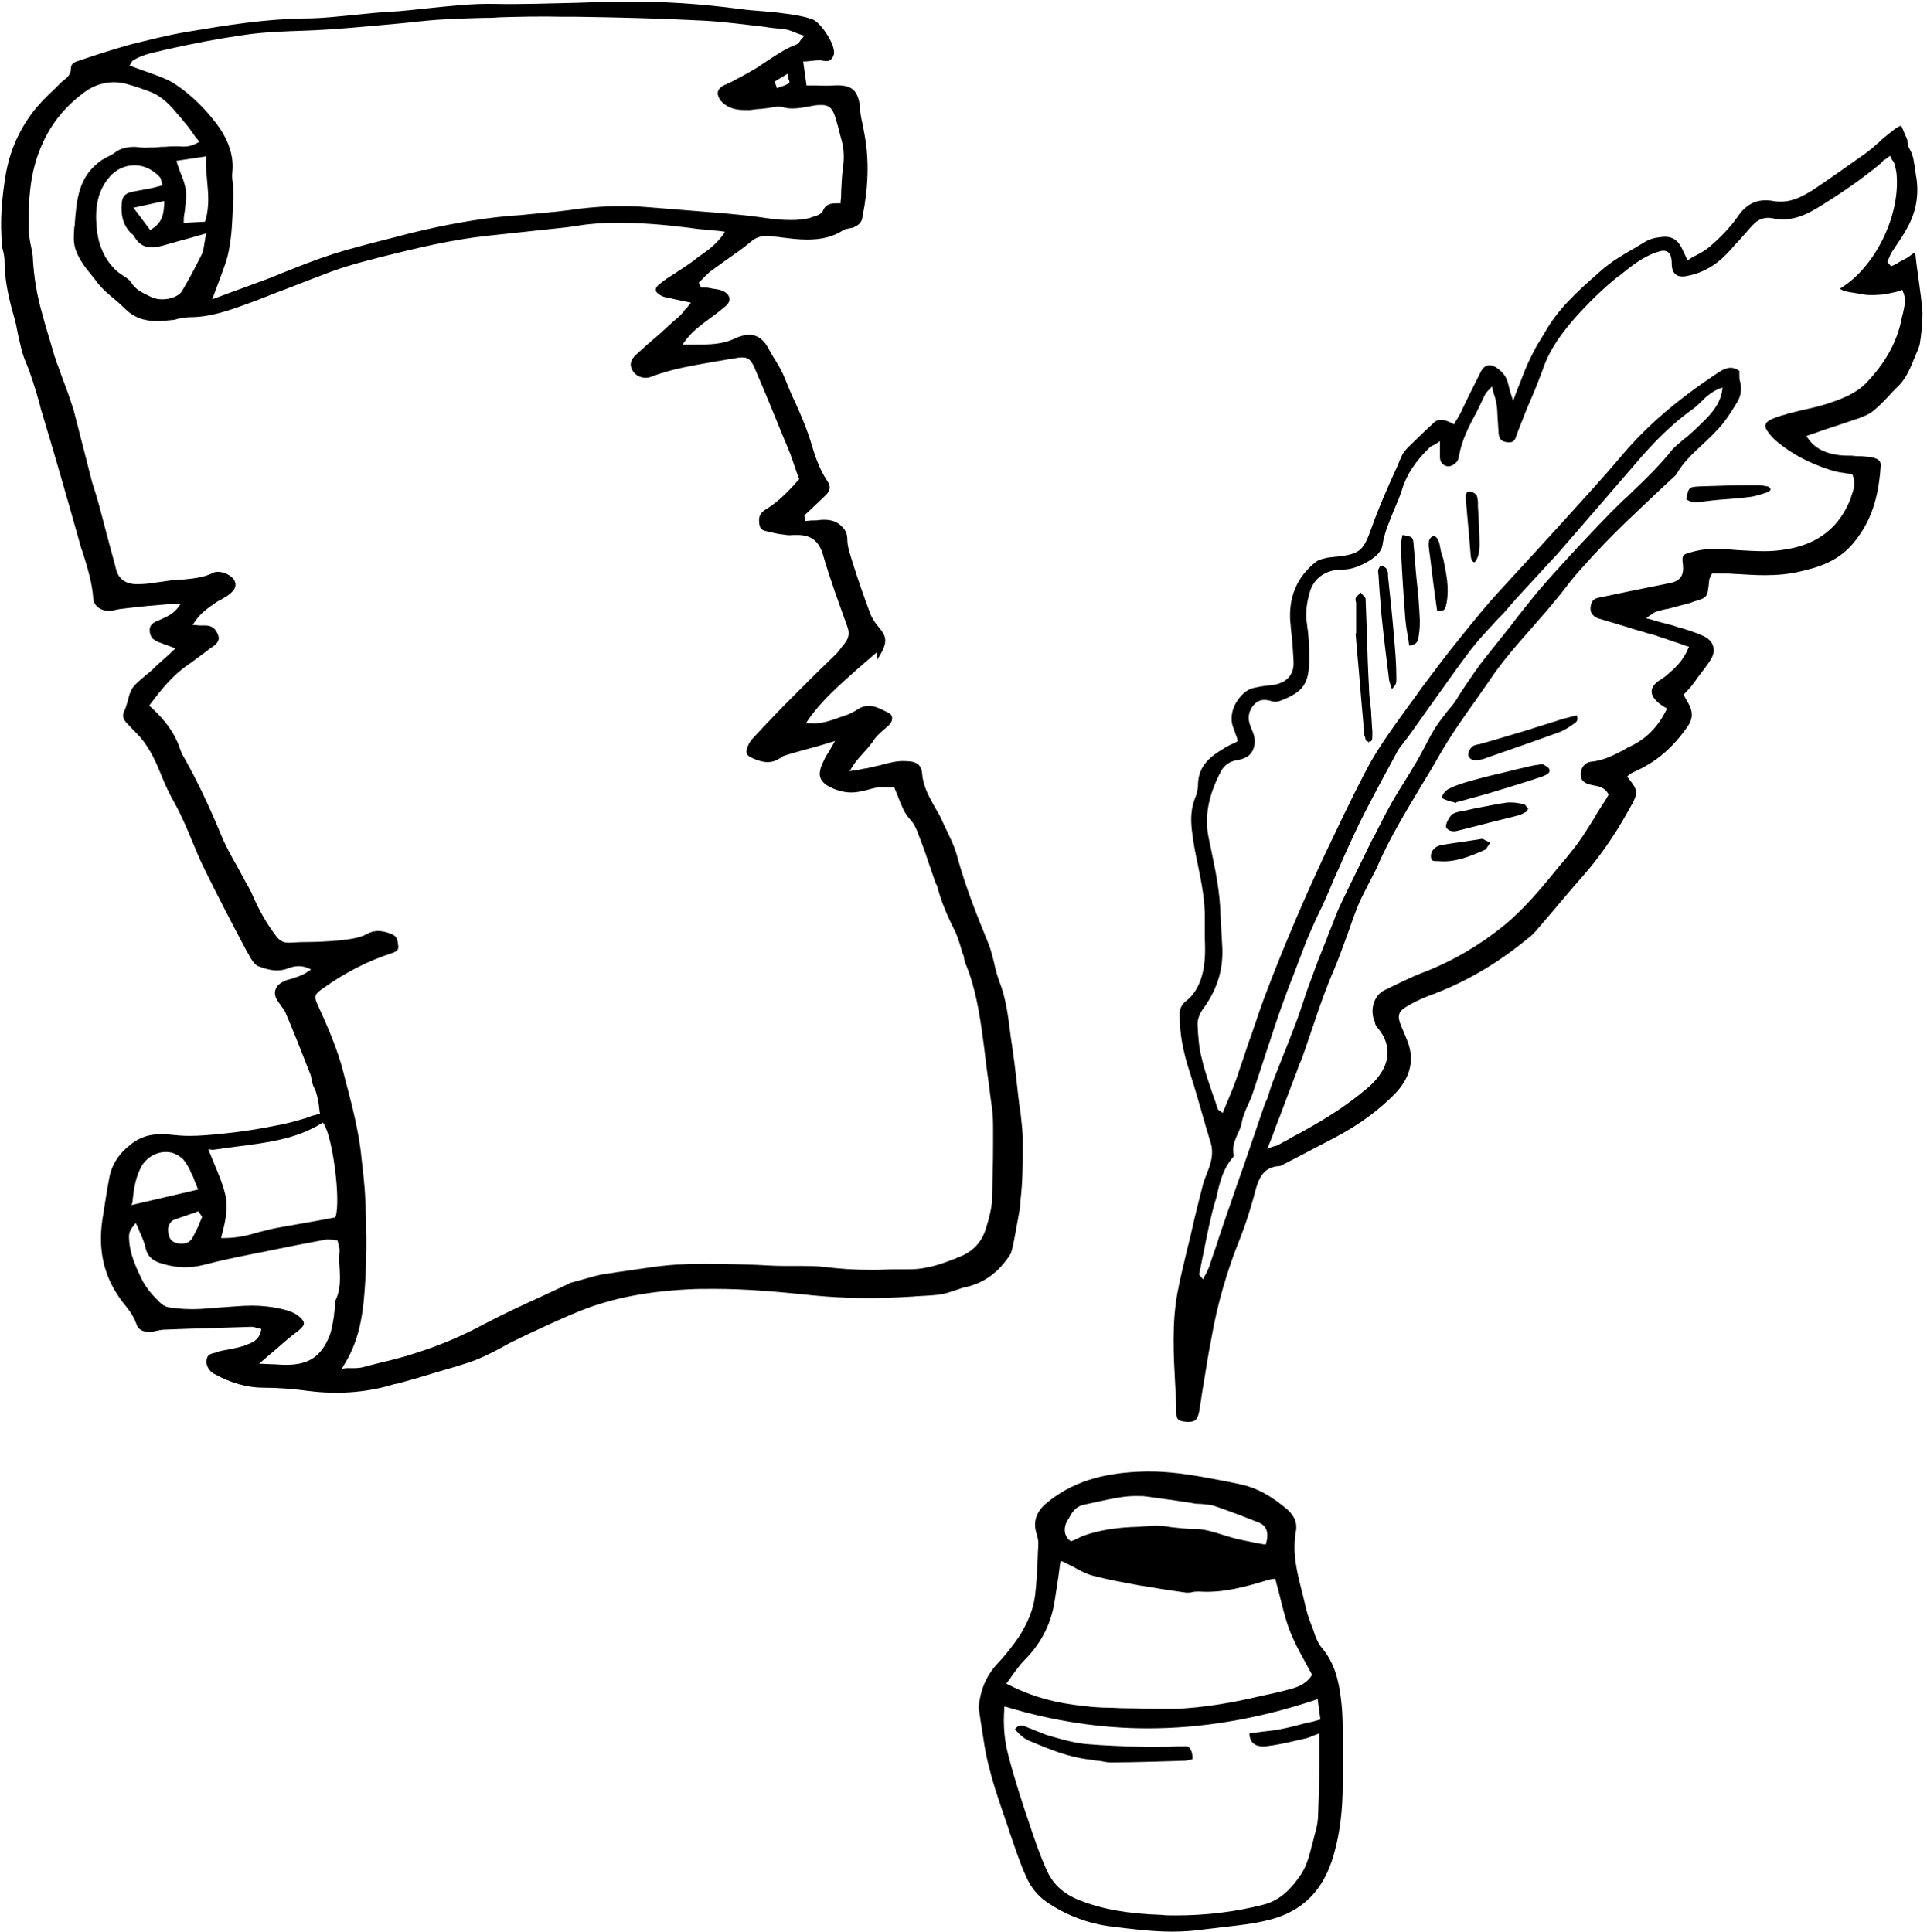 <?xml version="1.0" encoding="UTF-8"?>
<svg width="345px" height="346px" viewBox="0 0 345 346" version="1.1" xmlns="http://www.w3.org/2000/svg" xmlns:xlink="http://www.w3.org/1999/xlink">
    <!-- Generator: Sketch 51.3 (57544) - http://www.bohemiancoding.com/sketch -->
    <title>Group</title>
    <desc>Created with Sketch.</desc>
    <defs></defs>
    <g id="Page-1" stroke="none" stroke-width="1" fill="none" fill-rule="evenodd">
        <g id="Wizzard-01" transform="translate(-317, -656)" fill="#000000" fill-rule="nonzero">
            <g id="Group" transform="translate(317, 656)">
                <path d="M342.9,45.2 C342.8,45.2 342.8,45.2 342.9,45.2 C342.6,45.3 342.4,45.5 342.1,45.7 C341.9,45.9 341.6,46 341.4,46.2 C340.8,46.5 340.2,46.8 339.6,47.2 L338.6,47.7 L337.9,46.9 L338,46.7 C338.1,46.5 338.1,46.4 338.2,46.2 C338.4,45.8 338.5,45.4 338.8,45 C339.2,44.4 339.6,43.8 340,43.2 C340.5,42.5 340.9,41.8 341.3,41.1 C343,38.2 343.6,35.1 343.1,31.8 C343,31.4 343,31 342.9,30.6 C342.7,29.2 342.6,27.9 341.9,26.7 C341.6,26.2 341.5,25.7 341.5,25.1 C341.1,24.2 340.8,23.4 340.4,22.5 C339.7,22.7 339.1,23.2 338.5,23.7 L338.1,24 C337.6,24.4 337.1,24.8 336.6,25.3 C335.7,26.1 334.8,26.9 333.8,27.6 C330.7,29.8 327.6,32 324.6,34 C323,35 321.1,36.1 318.9,36.1 C318.4,36.1 318,36.1 317.5,36 C314.8,35.5 312.7,36.4 311.1,38.8 C309.7,40.8 308,42.5 306.3,44 C305.5,44.7 304.7,45.2 303.7,45.7 C303.3,45.9 302.9,46.1 302.5,46.4 L302.1,46.6 L301.7,45.7 C301.6,45.5 301.5,45.3 301.4,45.1 C300.5,42.9 299.3,42.1 297.1,42.5 L297,42.5 C296.2,42.6 295.4,42.8 294.7,43.2 C294,43.6 293.4,44 292.7,44.4 C290.6,45.6 288.4,46.9 286.6,48.5 L285.7,49.3 C282.3,52.3 278.9,55.4 276.6,59.5 C276.3,60 276,60.5 275.7,61 C275.1,61.9 274.6,62.9 274.1,63.9 C273.4,65.3 272.8,66.8 272.2,68.4 C271.9,69.1 271.6,69.9 271.3,70.7 L270.9,71.8 L270.3,69.9 C270.2,69.4 270.1,69.1 270,68.7 C269.7,67.4 268.9,66.4 267.7,65.7 C266.6,65.1 265.8,65.4 265.2,66.4 C264.5,67.8 263.8,69.2 263.1,70.6 C262.6,71.6 262.2,72.5 261.7,73.5 C261.5,74 261.2,74.5 260.9,75 C260.8,75.2 260.6,75.4 260.5,75.7 L260.3,76 L260,75.8 C259.2,75.4 258.6,75.2 258,75.2 C257.4,75.2 256.9,75.4 256.5,75.9 C256.1,76.3 255.6,76.7 255.2,77.1 C254.3,78 253.3,78.9 252.4,79.8 C251.8,80.4 251.2,81 250.9,81.8 C250.5,82.6 250.2,83.5 249.8,84.3 C248.3,87.6 246.8,91 245.6,94.4 C244.1,98.6 243.6,99.2 239.2,99.7 L239,99.7 C238.4,99.8 237.7,99.8 237.1,100 C236.6,100.1 236,100.3 235.6,100.6 C232.2,103.3 230.7,106.9 231,111.3 C231.1,112 231.1,112.6 231.2,113.3 C231.4,115 231.5,116.8 231.6,118.5 C231.7,121 230.2,122.4 227.6,122.7 C226.3,122.8 225.3,123 224.4,123.2 C223.1,123.5 222,124.6 221.2,126 C220.4,127.5 220.3,129.1 220.8,130.3 C221,130.7 221.1,131.2 221.3,131.7 C221.4,131.9 221.5,132.2 221.5,132.4 L221.6,132.7 L221.3,132.9 C221,133.1 220.7,133.2 220.4,133.3 C219.9,133.6 219.4,133.8 219,134.1 C216.8,135.4 214.7,137 214.5,140.1 C214.5,140.8 214.4,141.9 214,142.8 C213.3,144.5 213.1,146.4 213.4,148.8 C213.6,150.7 214,152.7 214.4,154.6 C215.1,158 215.8,161.4 215.7,165 C215.7,166 215.7,166.9 215.7,167.9 C215.8,170 215.8,172.2 215.3,174.3 C214.9,175.9 214.1,177.9 212.4,179.2 C211.4,180 211.1,180.9 211.2,181.9 C211.2,185.1 211.8,188.4 213.1,192.3 C214.1,195.4 215,198.7 215.9,201.8 C216.2,202.8 216.5,203.8 216.8,204.8 C217.3,206.6 216.8,208.3 216.2,209.8 C215.9,210.6 215.6,211.3 215.4,212 C214.7,214.7 214,217.5 213.3,220.6 C213.1,221.6 212.8,222.6 212.6,223.5 C212,226.1 211.3,228.8 210.8,231.5 C209.8,237 210.1,242.5 210.4,248 C210.5,249.7 210.6,251.4 210.6,253 C210.6,254.2 211,254.5 212.4,254.6 C213.9,254.7 214.4,254.3 214.7,252.7 C215,251 215.2,249.3 215.5,247.7 C215.9,245.2 216.3,242.6 216.8,240.1 C217.9,233.6 219.7,227.5 222,221.8 C223,219.3 223.8,216.7 224.5,214.2 L224.7,213.4 C225.3,211.3 226,208.9 229.2,208.8 L232.5,207.1 C234.6,206 236.7,204.9 238.8,203.8 C243.4,201.4 247,198.7 249.9,195.7 C252.3,193.1 253.1,190.3 252.3,187.4 C252.1,186.6 251.7,185.8 251.4,185 C251.2,184.5 251,184.1 250.8,183.6 C250.2,182 250.2,181.2 251.9,180.2 C253.1,179.5 254.3,178.9 255.6,178.4 C262,176.1 267.9,172.7 273.6,168 C274.1,167.6 274.5,167.3 274.9,166.8 C275.9,165.6 276.9,164.5 277.9,163.3 C279.6,161.3 281.4,159.1 283.2,157.1 C286.2,153.7 289,149.8 291.8,144.7 C293.4,141.9 293.3,141.6 291.5,139.3 L291.3,139.1 L291.5,138.9 C291.6,138.8 291.6,138.7 291.8,138.6 C292.1,138.5 292.3,138.3 292.6,138.2 C296.5,136.5 299.6,133.8 302.2,130 C303.1,128.7 303.1,127.4 302.3,126 L301.4,124.4 L302,123.8 C302.2,123.5 302.5,123.3 302.7,123 C303.1,122.5 303.5,122 303.8,121.5 C304.7,120.3 305.7,119.1 306.4,117.9 C306.8,117.2 306.9,116.4 306.7,115.7 C306.5,114.9 305.8,114.3 305,113.9 C303.7,113.3 302.2,112.8 300.8,112.4 L300.7,112.4 C299.6,112 298.4,111.7 297.2,111.4 C296.6,111.2 296.1,111.1 295.5,110.9 L294.7,110.7 L295.4,110.2 C295.6,110.1 295.7,110 295.9,109.9 C296.1,109.7 296.3,109.6 296.6,109.5 C297.3,109.3 298,109.1 298.7,109 C299.8,108.7 301,108.4 302.1,108.1 C302.6,108 303,107.8 303.3,107.7 C305.7,107 305.7,107 306,103.9 C306,103.7 306.1,103.6 306.2,103.3 C306.2,103.2 306.3,103.1 306.4,102.9 L306.5,102.7 L307.5,102.7 C308.1,102.7 308.7,102.7 309.3,102.7 C309.9,102.7 310.6,102.8 311.2,102.8 C312.8,102.9 314.4,103 316,103 C318.3,103 320.2,102.8 322,102.4 C325.6,101.6 329.3,100.5 332.1,96.9 C334.9,93.4 336.3,89.4 336.7,83.6 C336.8,82.8 336.5,82.3 335.8,82.1 C335.1,81.8 334.2,81.8 333.3,81.7 C332.7,81.7 332.2,81.7 331.6,81.6 C330.6,81.6 329.6,81.6 328.6,81.4 C326.3,81 324.7,80 323.7,78.5 L323.4,78.1 L323.9,77.9 C324.8,77.6 325.7,77.3 326.5,77 C328.7,76.3 330.7,75.6 332.8,74.9 C333.6,74.6 334.7,74.2 335.6,73.4 C336.8,72.4 337.9,71.2 338.9,70.1 C339.3,69.7 339.7,69.3 340.1,68.9 C341.4,67.5 342.1,65.7 342.8,64 C343,63.5 343.2,63.1 343.4,62.6 C343.5,62.3 343.6,62 343.7,61.7 C344,59.8 344.2,57.9 344.2,56 C343.9,52 343.2,48.6 342.9,45.2 Z M226.1,198.7 L223.3,206.9 C222.5,209.3 221.6,211.7 220.8,214.1 C220.2,215.8 219.6,217.6 219,219.3 C218.7,220.2 218.4,221.1 218.1,222 C217.6,223.6 217,225.2 216.5,226.8 C216.3,227.3 216.1,227.7 215.9,228.1 C215.8,228.3 215.7,228.5 215.6,228.6 L215.4,229.1 L214.7,228.3 L214.7,228.1 C215,226.8 215.2,225.5 215.5,224.2 C216.1,221.2 216.7,218 217.6,215 C217.8,214.5 217.9,213.9 218,213.4 C218.5,211.3 219.1,209.2 220.6,207.4 C220.8,207.2 220.9,207 220.9,206.9 C220.5,205.4 221.1,204.2 221.6,203 C221.9,202.4 222.2,201.7 222.3,201.1 C222.5,199.9 223,198.8 223.5,197.7 C223.8,197 224.1,196.4 224.3,195.7 C225.1,193.3 225.9,190.9 226.7,188.4 C227.4,186.4 228,184.4 228.7,182.4 C229.3,180.6 230,178.8 230.6,177.1 L231.5,174.8 C232.3,172.7 233.1,170.6 233.9,168.5 C234.5,167.1 235.1,165.7 235.7,164.4 C236.1,163.6 236.5,162.7 236.9,161.9 C237.4,160.7 238,159.5 238.5,158.2 C239.2,156.5 240,154.9 240.7,153.2 C241.9,150.6 243,148.1 244.3,145.6 C246.2,141.9 248.2,138.2 250.1,134.7 C250.5,133.9 251.1,133.3 251.6,132.6 C251.9,132.2 252.2,131.8 252.5,131.4 C253.6,129.8 254.8,128.2 255.9,126.6 C258.3,123.3 260.7,119.8 263.2,116.5 C264.5,114.8 265.9,113.3 267.3,111.8 C267.9,111.1 268.5,110.5 269.2,109.8 L270.4,108.4 C271.7,106.9 273.1,105.4 274.5,103.9 C275.2,103.1 275.9,102.4 276.6,101.6 C277.6,100.5 278.7,99.4 279.7,98.2 C284,93.2 288.3,88.3 292.5,83.4 C296.2,79 299.5,75.8 303,73.3 C303.6,72.9 304.1,72.4 304.7,71.8 C305,71.5 305.4,71.1 305.8,70.8 C306.4,70.3 307.1,69.9 307.8,69.6 L308.4,69.4 L308.3,70.1 C308,71.9 306.9,73.4 306,74.4 C305.2,75.3 304.3,76.1 303.5,76.9 C303.2,77.2 302.8,77.5 302.5,77.8 C302.2,78.1 301.8,78.4 301.4,78.7 C300.7,79.3 300,79.9 299.4,80.5 C297.2,83.3 294.7,85.7 292.2,88.1 C291.7,88.6 291.2,89.1 290.6,89.6 C287.7,92.4 285,95.3 282,98.5 C279.6,101.1 277.3,103.6 275.1,106.2 C273.6,108.1 272,110 270.6,111.9 C269.1,113.8 267.5,115.8 265.9,117.8 C264.6,119.4 263.5,121.1 262.4,122.7 C261.9,123.5 261.3,124.3 260.8,125.2 C260.3,126 259.7,126.7 259.1,127.4 C258.4,128.3 257.7,129.2 257.1,130.1 C256.4,131.2 255.8,132.3 255.2,133.5 C254.7,134.4 254.3,135.2 253.8,136.1 C253.1,137.2 252.5,138.3 251.8,139.4 C251,140.7 250.1,142.1 249.3,143.5 C248.1,145.6 247,147.8 245.9,150 L245.7,150.3 C244,153.8 241.9,158 239.9,162.2 C239.5,163.1 239.1,164 238.8,164.9 C238.6,165.4 238.4,165.9 238.2,166.4 C237.8,167.3 237.5,168.3 237.1,169.2 C236.4,170.9 235.7,172.7 235.1,174.4 C234.5,176 233.9,177.6 233.4,179.2 C232.8,181 232.2,182.8 231.5,184.5 C230.9,186.1 230.3,187.6 229.7,189.1 C229.2,190.4 228.7,191.6 228.2,192.9 C227.7,194.1 227.3,195.4 226.9,196.7 C226.5,197.5 226.3,198.1 226.1,198.7 Z M340.7,56.1 C340.6,56.4 340.6,56.6 340.5,56.9 C339.7,61.2 337.5,65.1 334,68.7 C332.8,69.9 331.1,70.9 328.6,71.8 C326.7,72.5 324.8,73 322.8,73.4 C321.9,73.6 320.9,73.9 320,74.1 L319.8,74.2 C318.9,74.4 318,74.7 317.1,75.1 C316.6,75.3 316.2,75.7 316.1,76 C316,76.3 316.1,76.7 316.3,77 C316.8,77.8 317.5,78.6 318.4,79.3 C319.9,80.5 321.2,81.3 322.5,82 C324,82.8 325.7,83.5 327.5,84.1 C328.4,84.4 329.3,84.6 330.2,84.7 C330.6,84.8 331,84.8 331.4,84.9 L331.6,84.9 L331.7,85.1 C332.3,86.6 331.8,87.9 331.4,89 L331.4,89.1 C329.4,94.4 325.5,97.5 319.6,98.4 C318.4,98.6 317.2,98.7 315.8,98.7 C314.2,98.7 312.6,98.6 311,98.5 C309.8,98.4 308.6,98.3 307.4,98.3 C305.8,98.2 304,98.5 302.4,99 C301.2,99.3 301.1,99.6 301.3,101.1 C301.5,103 300.9,104 299,104.4 C296.5,104.9 294.1,105.4 291.6,105.9 C290.2,106.2 288.8,106.5 287.3,106.8 C287.1,106.8 287,106.9 286.8,106.9 C285.8,107.1 285.2,107.2 284.9,108.1 C284.7,108.7 284.7,109.3 284.9,109.7 C285.2,110.3 285.8,110.7 286.7,110.9 C288,111.3 289.4,111.7 290.7,112.1 C291.5,112.3 292.2,112.6 293,112.8 C293.7,113 294.4,113.2 295,113.4 C295.9,113.6 296.8,113.9 297.6,114.2 C298.6,114.5 299.6,114.9 300.6,115.2 C301.1,115.4 301.5,115.5 302,115.7 L302.4,115.8 L302.2,116.2 C301.3,118.4 299.8,119.7 298.3,121 L297.9,121.3 C297.8,121.4 297.6,121.5 297.5,121.6 C297.4,121.6 297.4,121.7 297.3,121.7 C296.2,122.4 295.7,123.1 295.7,123.8 C295.7,124.5 296.1,125.2 297.1,126 C297.3,126.2 297.6,126.3 297.8,126.5 L298.5,126.9 L298.3,127.2 C296.8,130.2 294.7,132.3 292,133.6 C291.5,133.8 291,134.1 290.5,134.4 C288.8,135.3 287,136.2 284.9,136.4 C283.7,136.5 283,137.6 283,138.6 C283,139.8 283.6,140.3 285.1,140.6 C286.1,140.8 287.2,140.9 287.9,142.1 L288,142.3 L287.6,143 C287.4,143.4 287.1,143.8 286.9,144.1 C286.3,145 285.8,145.8 285.3,146.7 C284.1,148.6 282.9,150.6 281.4,152.4 C280.8,153.2 280.2,153.9 279.5,154.7 C276.4,158.5 273.2,162.5 269.3,165.7 C265,169.2 260.1,172.1 254.9,174.1 C252.5,175 250.2,176.2 247.9,177.3 C246,178.2 245.2,180.8 246.1,182.9 C246.2,183 246.2,183.1 246.2,183.3 C246.3,183.6 246.4,183.8 246.6,184 C249.5,187.4 248.9,191.2 245.1,194.6 C243.1,196.3 240.9,198 237.7,200 C235.6,201.3 233.5,202.5 231.4,203.6 C230.6,204.1 229.7,204.5 228.9,205 C228.7,205.1 228.5,205.2 228.3,205.2 C228.1,205.3 227.9,205.3 227.7,205.4 L226.9,205.7 L227.9,203.2 C228.3,202 228.7,201 229.1,200 C229.7,198.4 230.3,196.8 230.9,195.2 L232.2,191.8 C232.4,191.2 232.6,190.6 232.9,190 C233.2,189.3 233.4,188.6 233.7,187.8 C234.2,186.3 234.7,184.9 235.2,183.4 C236.3,180.1 237.5,176.7 238.9,173.5 C239.8,171.3 240.6,169.1 241.4,166.9 C241.9,165.5 242.4,164 243,162.5 C243.5,161.2 244.2,159.9 244.8,158.7 C245.3,157.7 245.9,156.6 246.4,155.6 C248.6,150.4 251.6,145.5 254.4,140.8 C255.5,139 256.6,137.2 257.6,135.4 C259.6,131.9 261.9,128.6 264.2,125.4 C265,124.2 265.9,123 266.7,121.8 C269.1,118.2 272,115 274.8,111.8 C276,110.4 277.2,109.1 278.3,107.7 C279,106.9 279.7,106 280.4,105.1 C281.3,103.9 282.3,102.7 283.4,101.5 C285.8,98.8 288.4,96.1 291.2,93.4 C293.2,91.5 295.2,89.6 297.2,87.7 C298.1,86.9 299,86 299.9,85.2 C300,85.1 300.1,85 300.1,85 C301.3,82.8 303.1,81.2 304.8,79.6 C305.9,78.6 306.9,77.6 307.9,76.5 C308.9,75.4 309.8,74 310.9,72.2 C311.7,71 311.9,69.6 311.5,68.2 C311.4,67.8 311.4,67.4 311.4,66.9 C311.4,66.8 311.4,66.6 311.4,66.4 C310.2,65.6 309.2,65.7 307.8,66.6 C300.5,71.4 295,76.1 290.5,81.4 C286.8,85.8 282.9,90 279.2,94.1 C277.5,96 275.7,97.9 274,99.8 C272.1,101.9 270.2,103.9 268.3,106 C266.1,108.4 264,111 261.9,113.6 C258.8,117.4 256.6,120.4 254.5,123.2 C253.8,124.2 253.1,125.2 252.4,126.1 C249.6,130 246.6,134 244.4,138.3 C241.7,143.5 239.3,148.6 237.2,153 C235.2,157.3 233.4,161.3 231.8,165.1 C229.5,170.5 227.8,174.8 226.3,178.8 C225.3,181.5 224.4,184.4 223.4,187.1 C222.8,189 222.1,190.9 221.5,192.8 C221,194.2 220.5,195.5 219.9,196.9 C219.6,197.5 219.4,198.2 219.1,198.8 L218.9,199.3 L218.5,199 C218.5,199 218.4,198.9 218.4,198.9 C218.2,198.8 218,198.7 218,198.5 C217.7,197.7 217.5,196.9 217.2,196.2 C216.5,194.1 215.7,191.9 215.2,189.7 C214.7,187.9 214.5,185.9 214.4,183.3 C214.4,182.2 215.1,181 215.5,180.5 C218.1,176.9 219.1,173.2 218.8,169.1 C218.7,167.3 218.6,165.4 218.5,163.6 C218.4,159.7 217.6,155.8 216.8,152 L216.4,150.1 C215.6,146.3 216.3,142.5 218.6,138.1 C219.2,137 220.2,136.3 221.6,136.1 C222.7,135.9 223.6,135.5 224.1,134.7 C224.6,133.9 224.8,132.9 224.5,131.7 C224.4,131.3 224.2,130.8 224,130.4 L223.9,130.1 C223.3,128.7 223.5,127.3 224.5,126.2 C225.3,125.3 226.3,125.1 227.8,125.6 C228.1,125.7 228.7,125.7 229.2,125.5 C233.4,123.9 234.4,122.4 234.4,117.9 C234.4,115.7 234.3,113.7 234,111.8 C233.7,109.9 233.9,107.9 234.6,105.7 C235.4,103.4 237.5,102 240.2,102 C242.1,102 243.6,101.3 245,100.5 C246.5,99.6 247.3,98.7 247.5,97.7 C247.8,95.5 248.7,93.5 249.5,91.5 C250,90.3 250.6,89 251,87.7 C251.8,85 253.5,82.5 255.9,80.2 C256.1,80 256.4,79.8 256.7,79.7 C256.9,79.6 257,79.5 257.2,79.4 L257.8,79 L257.8,80.5 C257.8,81 257.8,81.4 257.8,81.8 C257.8,82.8 258.3,83.3 259.1,83.5 C259.8,83.6 260.6,83.1 261,82.4 C261.1,82.2 261.1,82 261.2,81.7 C261.7,78.8 263,76.3 264.3,73.9 C264.8,72.9 265.3,71.9 265.8,70.8 C265.9,70.6 266,70.4 266.2,70.2 C266.3,70.1 266.4,69.9 266.6,69.8 L267.1,69.2 L267.3,70 C267.4,70.4 267.5,70.7 267.6,71 C267.8,71.6 267.9,72.2 268,72.8 C268.1,73.8 268.1,74.9 268.2,75.9 C268.2,76.5 268.3,77 268.3,77.6 C268.4,78.6 268.8,79.1 269.9,79.2 C270.8,79.3 271.2,79 271.5,78 C271.9,76.8 272.4,75.7 272.8,74.6 C273,74.1 273.2,73.6 273.4,73.1 C273.7,72.4 274,71.7 274.3,71 C275,69.4 275.6,67.8 276.2,66.2 C277.5,62.3 280,59.2 282,56.9 C284.6,54 287.1,51.6 289.7,49.5 L289.9,49.4 C291.9,47.8 293.9,46.1 296.5,45.2 C297.1,45 297.5,44.9 297.8,44.9 C299.2,44.9 299.3,46.4 299.3,47.2 C299.3,49.1 300.3,49.8 302.1,49.4 C304.8,48.9 307.2,47.5 309.1,45.5 C309.9,44.7 310.6,43.8 311.4,43 C312.2,42.1 312.9,41.3 313.7,40.4 C314.8,39.2 316,38.8 317.4,39.1 C319.9,39.6 322.2,39.1 325.1,37.4 C329.4,34.8 333.3,32.1 336.8,29.2 C337,28.9 337.3,28.6 337.6,28.5 C337.7,28.4 337.9,28.3 338,28.2 L338.4,27.9 L338.6,28.3 C338.7,28.4 338.7,28.6 338.8,28.7 C339,28.9 339.1,29.1 339.2,29.4 C339.3,29.7 339.3,29.9 339.4,30.2 C339.5,30.7 339.6,31.2 339.6,31.8 C340,38.9 335.7,47.9 329.4,51.7 C329.8,52 330.4,52.2 331.1,52.3 C331.5,52.4 331.9,52.4 332.3,52.5 C332.9,52.6 333.5,52.7 334.1,52.8 C335.2,52.9 336.4,52.8 337.5,52.7 C338.1,52.6 338.7,52.4 339.4,52.3 C339.7,52.2 340,52.1 340.3,52 L340.6,51.9 L340.7,52.2 C341.3,53.5 341,54.8 340.7,56.1 Z" id="Shape"></path>
                <path d="M236.6,295 C236,294.3 235.7,293.5 235.4,292.7 L235.1,291.8 C234.6,290.5 234.1,289.3 233.8,287.9 C233.6,287.1 233.4,286.2 233.2,285.4 C232.3,281.9 231.3,278.2 232,274.3 C232.3,272.8 231.8,271.6 230.7,270.5 C227.6,267.8 224.9,266.4 222.1,265.8 L220.2,265.4 C215.5,264.5 210.7,263.5 205.9,263.5 C205.6,263.5 205.3,263.5 205,263.5 C197.1,263.7 191.7,265.5 187.2,269.3 C185.5,270.8 184.9,272.6 185.6,274.7 C185.7,275.1 185.9,275.7 185.9,276.3 C185.9,277.1 185.8,277.9 185.8,278.7 C185.7,281 185.6,283.5 185.3,285.8 C185,288.2 184,290.7 182.3,293.3 C181.3,294.7 180.2,296.2 178.5,298 C176.5,300.2 175.5,302.7 175.2,305.8 C175.4,306.8 175.5,307.9 175.7,309 C176.1,311.5 176.4,314 177.1,316.5 C177.9,319.8 179.1,323.2 180.2,326.4 C180.5,327.2 180.7,328 181,328.8 C181.8,331.1 182.6,333.6 183.7,336 C184.5,337.9 185.8,339.5 187.4,340.6 C190.9,343 194.9,344.5 199.1,345 C202.4,345.4 206.1,345.9 209.8,345.9 C211.6,345.9 213.2,345.8 214.8,345.6 C216.2,345.4 217.5,345.3 218.9,345.1 C221.6,344.8 224.5,344.5 227.2,343.8 C233.2,342.3 237,338.5 238.8,332.1 C239.9,328.3 240.4,324.1 240.4,319.3 C240.4,318.4 240.4,317.5 240.4,316.7 C240.4,315.4 240.4,314.2 240.4,312.9 C240.4,312.3 240.4,311.7 240.4,311.1 C240.4,309.2 240.4,307.2 240.2,305.3 C239.8,301.2 239,297.8 236.6,295 Z M191.1,272.3 L191.3,272 C191.9,270.9 192.5,269.7 194.3,269.4 C195.1,269.2 195.8,269.1 196.6,268.9 C199,268.4 201.4,267.8 203.9,267.9 C204,267.9 204.1,267.9 204.1,267.9 C204.3,267.9 204.4,267.9 204.6,267.9 C206.3,268.1 208.1,268.4 209.8,268.6 L213.7,269.2 C214.1,269.3 214.5,269.3 214.9,269.3 C215.8,269.4 216.6,269.4 217.5,269.7 C220.1,270.6 222.8,271.6 225.5,272.7 C226.4,273.1 227.3,274 226.7,276.3 L226.6,276.6 L224.9,276.3 C223.9,276.1 222.9,275.9 222,275.7 C221,275.5 220.1,275.2 219.1,274.9 C217.4,274.4 215.8,273.8 214,273.8 L213.7,273.8 C212.4,273.8 211.1,273.6 209.9,273.5 C209.1,273.4 208.2,273.2 207.4,273.2 C206.7,273.2 206,273.2 205.3,273.3 C204.8,273.3 204.4,273.4 203.9,273.4 C200,273.5 196.8,274 194,275 C193.6,275.1 193.2,275.4 192.7,275.6 C192.5,275.7 192.3,275.8 192,275.9 L191.8,276 L191.6,275.9 C190.3,274.9 190.5,273.3 191.1,272.3 Z M180.3,301.3 C180.7,300.8 181,300.4 181.3,299.9 C182,299 182.6,298.1 183.4,297.3 C186.3,294.4 188,291.1 188.7,287.4 C189,285.7 189.2,284.1 189.5,282.3 C189.6,281.5 189.7,280.8 189.8,280 L189.9,279.5 L190.4,279.7 C191,280 191.6,280.3 192.2,280.6 C193.4,281.3 194.6,281.9 195.8,282.2 C198.5,282.9 201.3,283.4 204,283.9 L205.9,284.2 C208.1,284.6 210.3,284.9 212.4,285.2 C212.8,285.2 213.1,285.2 213.5,285.1 C213.9,285 214.3,285 214.7,285 C219,285.3 223.2,284.1 227.1,282.9 C227.3,282.9 227.4,282.8 227.6,282.8 L228.3,282.7 L228.4,283 C228.6,283.9 228.9,284.8 229.1,285.7 C229.6,287.7 230.1,289.8 230.8,291.7 C231.5,293.6 232.5,295.5 233.5,297.3 C233.9,298.1 234.4,298.9 234.8,299.7 L234.9,299.9 L234.8,300.1 C233.7,301.7 232.1,302.2 230.5,302.6 C228.3,303.2 226.1,303.6 224,304.1 C220.4,304.9 215.5,305.8 210.6,306 C209.7,306 208.8,306 208,306 C205.8,306 203.5,305.9 201.3,305.9 C200.4,305.9 199.4,305.8 198.5,305.8 C197.1,305.8 195.7,305.7 194.1,305.5 C189,305 184.7,303.8 180.6,301.7 L180.2,301.5 L180.3,301.3 Z M226.7,312.7 C228.5,312.5 230.3,312.1 232,311.7 C232.6,311.6 233.2,311.4 233.8,311.3 C234.1,311.2 234.5,311.1 234.9,310.9 C235.1,310.8 235.4,310.7 235.7,310.6 L236.2,310.4 L236.2,312.1 C236.2,312.9 236.2,313.6 236.2,314.3 L236.2,316.3 C236.2,319 236.1,321.9 236,324.7 C236,325.9 235.8,327.1 235.5,328.1 C235.3,328.7 235.2,329.4 235,330 C234.5,331.9 234.1,333.9 232.9,335.7 C231.4,337.9 229.4,340.3 226.1,341.1 C221,342.4 215.8,343 210.5,343 C209.6,343 208.7,343 207.9,342.9 C201.9,342.7 197.4,341.9 193.3,340.3 C190.5,339.2 188.6,337.5 187.5,335.1 C186.5,333 185.7,330.7 184.8,328.1 L184.5,327.2 C183.1,323.1 181.7,318.8 180.6,314.6 C179.8,311.7 179.6,309 179.8,306.1 L179.8,305.6 L180.3,305.7 C188.6,308.2 197.1,309.5 205.5,309.5 C215.3,309.5 225.3,307.8 235.5,304.4 L235.9,304.2 L236.4,307.9 L236.1,308 C235.4,308.2 234.7,308.4 234,308.5 C232.5,308.9 231,309.3 229.5,309.6 C228.1,309.9 226.6,310 225.2,310.2 C224.7,310.3 224.2,310.3 223.7,310.4 C223.7,312.1 224.8,312.9 226.7,312.7 Z" id="Shape"></path>
                <path d="M245.5,128 C245.5,127.3 245.4,126.5 245.3,125.8 C245.2,124.9 245.1,124 245.1,123.1 C244.9,119.7 244.8,116.2 244.7,112.8 L244.5,107.5 C244.5,107.3 244.5,107.1 244.4,107 C244.2,106.7 243.9,106.5 243.7,106.2 C243.7,106.2 243.7,106.2 243.6,106.1 C243.6,106.1 243.5,106.2 243.5,106.2 C243.2,106.5 242.9,106.8 242.7,107.1 C242.7,107.2 242.7,107.4 242.7,107.5 C242.7,107.7 242.8,107.8 242.8,108 C242.8,109.3 242.8,110.5 242.8,111.8 L242.8,113.4 L242.7,113.4 L243,117 C243.4,121.2 243.7,125.4 244.1,129.6 L244.1,130 C244.1,130.6 244.2,131.2 244.3,131.8 L244.4,132 C244.5,132.6 244.6,132.8 245,132.8 L245,133.2 L245.1,132.8 C245.6,132.8 245.7,132.6 245.7,131.7 L245.7,130.9 C245.6,130 245.6,129 245.5,128 Z" id="Shape"></path>
                <path d="M276.5,137 C276.3,136.9 276.2,136.9 276.1,136.8 C275.7,136.9 275.3,137 274.9,137 C274.1,137.2 273.4,137.3 272.7,137.5 L271.8,137.7 C269.1,138.4 266.2,139 263.4,139.8 C262,140.2 260.7,140.6 259.5,141.2 C258.8,141.5 258.2,142.3 258.2,142.7 C258.2,142.7 258.2,142.8 258.2,142.9 C258.6,143.2 259.3,143.4 260,143.6 C260.2,143.6 260.4,143.7 260.6,143.8 C260.6,143.8 260.7,143.8 260.7,143.7 C260.8,143.6 260.9,143.6 261,143.6 C261.6,143.4 262.2,143.3 262.8,143.1 C263.9,142.8 265,142.5 266.1,142.2 C269.4,141.2 272.7,140.2 276,139.1 C277.4,138.6 277.5,138.2 277.4,137.8 C277.3,137.4 276.7,137.2 276.5,137 Z" id="Shape"></path>
                <path d="M279.9,128.7 C277.8,129.4 275.7,130 273.6,130.7 C271.5,131.3 269.3,132 267.2,132.6 L265.1,133.2 C264.9,133.3 264.7,133.3 264.6,133.3 C264.3,133.4 264.1,133.4 263.9,133.5 C263.2,133.8 262.7,134.9 262.9,135.4 C263.2,136 263.7,136.2 264.5,136.1 L264.7,136.1 C265.1,136 265.5,136 265.9,135.8 L267.6,135.2 C271.4,133.9 275.3,132.5 279.2,131.1 C280,130.8 280.8,130.3 281.5,129.8 L281.8,129.6 C282.3,129.3 282.6,128.9 282.3,128.1 L279.9,128.7 Z" id="Shape"></path>
                <path d="M253.6,103.6 C253.4,101.7 253.3,99.7 253.1,97.8 C253,96.2 253,96.1 251.1,95.8 C251.1,95.9 251,96.1 251,96.2 C250.9,96.8 250.8,97.3 250.8,97.8 C251,102.7 251.3,106.9 251.6,110.8 C251.7,112 251.9,113.2 252.1,114.3 C252.2,114.7 252.2,115.2 252.3,115.6 C253.5,115.5 253.8,114.9 253.9,114.4 C254.1,113.5 254.2,112.4 254.2,111.2 C254.1,108.7 253.9,106.2 253.6,103.6 Z" id="Shape"></path>
                <path d="M249.6,114.4 C249.3,110.7 248.9,106.8 248.5,103.2 L248.5,102.8 C248.5,102.3 248.3,102 248.2,101.8 C247.9,101.5 247.5,101.3 247.2,101.3 C247.1,101.3 246.9,101.7 246.8,101.9 C246.7,102.2 246.7,102.5 246.8,102.9 L246.9,104.6 C247,106.3 247.2,108.1 247.3,109.8 C247.7,113.8 248.2,117.8 248.7,121.8 C248.8,122.2 248.9,122.6 249.1,123.1 C249.1,123.2 249.2,123.3 249.2,123.4 C250,122.5 250,122.4 250,121.5 C250,119 249.8,116.6 249.6,114.4 Z" id="Shape"></path>
                <path d="M272.8,144 C272.2,143.9 271.4,143.7 270.6,143.7 C270.4,143.7 270.1,143.7 269.9,143.7 C267.9,144 265.9,144.4 263.9,144.8 L262.1,145.2 C261.4,145.3 260.8,145.4 260.2,145.7 C259.6,145.9 258.7,147.7 258.9,148.1 C259.1,148.7 260,149 260.8,148.8 C262.1,148.5 263.5,148.1 264.8,147.8 C267,147.2 269.2,146.7 271.5,146.1 C272.1,146 272.6,145.7 273.2,145.4 C273.3,145.3 273.4,145.2 273.5,145 C273.5,144.9 273.6,144.9 273.6,144.8 C273.5,144.7 273.5,144.7 273.4,144.6 C273.2,144.3 273,144 272.8,144 Z" id="Shape"></path>
                <path d="M313.2,86.9 C310.3,86.9 307.3,87 304.4,87.1 C302.4,87.2 302.3,87.2 301.9,89.4 C302.6,89.9 303.3,90 304.2,89.9 C305.8,89.7 307.4,89.5 309,89.4 C310.4,89.3 311.8,89.2 313.2,89 C314.2,88.9 315.3,88.5 316.3,88.2 L316.7,88 C316.8,88 317,87.7 317,87.6 C316.9,87.4 316.7,87.1 316.4,87.1 C315.9,87 315.4,86.9 314.7,86.9 L313.2,86.9 Z" id="Shape"></path>
                <path d="M257.8,97.8 C257.6,96.6 257.1,96 256.7,96 C256.7,96 256.6,96 256.6,96 C255.9,96.3 255.7,96.8 255.8,98 C256.2,100.9 256.5,103.7 256.9,106.6 L257.3,109.4 C258.7,109.4 258.7,109.3 259,107.9 C259.5,105.2 258.9,102.6 258.4,100.1 C258.1,99.3 257.9,98.5 257.8,97.8 Z" id="Shape"></path>
                <path d="M263.5,150.5 C261.6,150.8 259.9,151 258.2,151.3 C257.7,151.4 257.4,151.5 257.1,151.7 C256.4,152.2 256.1,152.8 256.2,153.6 C256.3,154.1 256.5,154.2 257.2,154.2 C257.3,154.2 257.4,154.2 257.5,154.2 C260.5,154.5 263.3,153.3 265.8,152.2 C266.1,152.1 266.3,151.6 266.6,151.2 C266.7,151.1 266.7,151 266.8,150.9 L265.4,150.2 L263.5,150.5 Z" id="Shape"></path>
                <path d="M264.6,89.8 C264.5,89 264.4,88.7 264.3,88.6 C263.9,88.2 263.4,88 263,88 C262.7,88 262.7,88.1 262.6,88.2 C262.5,88.4 262.4,88.7 262.4,89.1 C262.6,91.3 262.8,93.6 263,95.8 L263.3,99.4 C263.4,100.1 263.4,100.5 264,100.7 C264.6,100 264.9,99 264.9,97.5 C264.9,95.2 264.7,92.8 264.6,90.6 L264.6,89.8 Z" id="Shape"></path>
                <path d="M212.3,312.7 C211.3,312.7 210.4,312.7 209.4,312.8 C207.7,312.8 206,312.9 204.3,312.8 C201,312.7 197.7,312.6 194.4,312.3 C192.3,312.1 190.2,311.5 188.1,310.9 C187,310.6 185.9,310.1 184.9,309.7 C184.4,309.5 183.9,309.3 183.4,309.1 C183.2,309 183,309 182.8,309 C182.5,309 182.1,309.1 181.7,309.7 C181.9,309.9 182.1,310.1 182.3,310.3 C182.9,310.9 183.5,311.4 184.2,311.7 C188,313.3 191.4,314.7 195.2,315.1 C195.7,315.2 196.2,315.3 196.7,315.3 C197.4,315.4 198.1,315.6 198.8,315.6 L198.8,316 L198.8,315.6 C203.3,315.6 207.9,315.4 212,315.3 C212.4,315.3 212.8,315.2 213.2,315.1 C213.3,315.1 213.4,315 213.5,315 C213.5,314 213.3,313.4 213,313.1 C212.9,312.8 212.7,312.7 212.3,312.7 Z" id="Shape"></path>
                <path d="M183.1,206.3 C183.1,205.5 183.1,204.7 183.1,203.9 C183.1,202.9 183,201.9 182.9,201 C182.8,200 182.7,198.9 182.5,197.9 C182.1,194.7 181.8,191.3 181.3,188 C181.2,187.1 181,186.1 180.9,185.2 C180.5,182 180.1,178.7 178.9,175.7 C178.5,174.6 178.2,173.5 178,172.5 C177.7,171.3 177.4,170 176.9,168.8 C174.9,163.9 172.8,158.7 171.3,153.1 C170.8,151.3 169.9,149.6 169.1,147.9 C168.9,147.5 168.7,147 168.5,146.6 C168.2,145.9 167.8,145.3 167.4,144.6 C166.4,142.8 165.3,140.9 165.1,138.6 C165,137 164.1,136.3 162.2,136.3 C160.6,136.2 159.2,136.6 157.7,137 C156.8,137.2 156,137.4 155.1,137.6 C154.8,137.6 154.4,137.7 154,137.8 L152.1,138.1 L152.6,137.3 C153.2,136.3 154,135.5 154.6,134.8 C155.2,134.2 155.7,133.5 156.2,132.9 C156.7,132 157.5,131.3 158.3,130.6 C158.6,130.4 158.8,130.1 159.1,129.9 C159.6,129.4 159.8,128.9 159.7,128.4 C159.6,128 159.4,127.8 159,127.6 L158.6,127.4 C157.6,126.9 156.6,126.4 155.5,126.4 C154.8,126.4 154.2,126.6 153.6,127 C153,127.4 152.4,127.7 151.7,128 C151.3,128.1 150.9,128.3 150.5,128.4 C148.8,129 147.1,129.7 145,129.5 L144.3,129.5 L144.7,128.9 C147.2,125.3 150.4,122.6 153.4,119.9 C154.4,119 155.4,118.2 156.4,117.3 L157,116.8 L157.1,118.1 C157.4,117.5 157.7,117.1 157.9,116.7 C158.8,114.9 158.7,113.9 157.4,112.4 C156.6,111.5 156,110.5 155.7,109.6 C154.7,106.9 153.7,104.1 152.6,100.6 C152.2,99.2 151.7,97.9 151.7,96.6 C151.7,95.5 151.3,94.7 150.3,93.9 C149.4,93.2 148.3,93 146.9,93.1 C146.4,93.2 145.8,93.2 145.3,93.2 L144.2,93.3 L144,92.3 L145.3,91.1 C146.1,90.3 146.9,89.6 147.7,88.8 C148.7,87.9 148.8,87.1 148.1,86.1 C146.6,83.9 145.8,81.3 145.1,78.9 L144.9,78.3 C144.2,76.2 143.3,74.1 142.4,72.1 C141.7,70.7 141.1,69.2 140.5,67.7 C140.1,66.7 139.6,65.8 139,64.8 C138.6,64.2 138.2,63.5 137.8,62.8 C136.4,59.9 134.4,59.3 131.6,60.6 C129.3,61.7 126.9,61.7 124.6,61.7 C124.1,61.7 123.6,61.7 123.1,61.7 L122.2,61.7 L122.7,61 C123.4,60.1 124.2,59.2 125.3,58.4 C126,57.8 126.7,57.3 127.4,56.8 C128.2,56.2 129,55.6 129.8,54.9 C130.4,54.4 130.7,53.9 130.6,53.4 C130.5,52.9 130.2,52.5 129.6,52.2 C129.1,51.9 128.4,51.8 127.7,51.7 C127.5,51.7 127.3,51.6 127.1,51.6 C126.8,51.5 126.5,51.5 126.2,51.5 C126,51.5 125.9,51.5 125.7,51.5 L125.5,51.5 L125.1,50.6 L125.3,50.4 C125.5,50.2 125.8,50 126,49.7 C126.5,49.2 127,48.7 127.6,48.3 C128.4,47.7 129.3,47.1 130.1,46.5 C131.5,45.5 133,44.5 134.3,43.4 C135.4,42.4 136.6,42.1 138.1,42.3 C138.7,42.4 139.2,42.4 139.8,42.5 C141.4,42.7 143,42.9 144.5,42.9 C147.1,42.9 149.2,42.4 151,41.2 C151.3,41 151.7,41 152,40.9 C152.2,40.9 152.4,40.8 152.6,40.8 C153.7,40.4 154.3,39.8 154.4,38.9 C155.5,33.4 155.6,28.6 154.8,24.2 C154.7,23.7 154.6,23.2 154.5,22.6 C154.3,21.6 154,20.5 154,19.5 C153.7,16.1 152.5,15.1 149.2,15.3 C148.2,15.4 147.1,15.3 146.1,15.3 C145.6,15.3 145.2,15.3 144.7,15.3 L144.4,15.3 L143.8,11 L144.2,11 C144.6,11 144.9,10.9 145.3,10.9 C146.1,10.8 146.9,10.7 147.5,10.9 C148.1,11 148.6,10.9 148.9,10.5 C149.2,10.2 149.4,9.6 149.3,9.1 C149.2,7.5 146.8,3.8 145.3,3.4 C143.8,2.9 142.1,2.6 140.3,2.4 C139,2.2 137.7,2.1 136.5,2 C135.2,1.9 133.8,1.8 132.4,1.6 C125.6,0.7 118.6,0.2 111.5,0.3 C108.8,0.3 106.1,0.4 103.4,0.5 C98.5,0.6 93.5,0.8 88.6,0.7 C84.5,0.6 80.4,1.1 76.4,1.5 C74.3,1.7 72.1,2 69.9,2.1 C68,2.2 66,2.4 64.1,2.6 C61,2.9 57.7,3.3 54.5,3.3 C47.5,3.4 40.6,4.5 33.5,5.7 C29.9,6.3 26.5,7.2 23.6,7.9 C21.1,8.6 18.5,9.4 16.1,10.2 L14.3,10.8 C13.3,11.1 12.7,11.4 12.7,12.2 C12.7,13.3 12.1,13.8 11.5,14.3 C11.4,14.4 11.3,14.5 11.1,14.6 C10.6,15.1 10.2,15.5 9.7,16 C8.3,17.3 6.9,18.7 5.7,20.3 C3.2,23.7 1.7,27.3 1,31.4 C0.4,35.1 -0.1,39.5 0.4,44.1 C0.4,44.4 0.5,44.8 0.6,45.1 C0.7,45.6 0.8,46.1 0.8,46.6 C0.8,49.7 1.4,52.9 2.5,56.7 C2.8,57.7 3,58.7 3.2,59.8 C3.6,61.5 3.9,63.2 4.6,64.8 C5.6,67.2 6.3,69.6 7,72 L7.3,73.2 C9.7,81.1 11.9,88.8 14.1,96.6 C14.3,97.5 14.6,98.3 14.9,99.2 C15.7,101.8 16.5,104.4 16.7,107.2 C16.8,108.6 18.2,109.4 19.5,109.4 C19.8,109.4 20.1,109.4 20.3,109.3 C21.1,109.1 21.8,109 22.8,108.9 C25.2,108.6 27.6,108.4 30,108.2 C30.2,108.2 30.3,108.2 30.5,108.2 L30.9,108.2 C31.1,108.2 31.3,108.2 31.5,108.2 L32.3,108.2 L31.8,108.9 C30.8,110.1 29.7,110.5 28.6,111 C28.4,111.1 28.2,111.2 28.1,111.2 C27.2,111.6 26.8,112.1 26.8,112.8 C26.8,113.9 27.3,114.5 28.2,114.9 C28.7,115.1 29.2,115.3 29.8,115.5 L31.4,116.1 L30.9,116.6 C30.5,117 30.1,117.3 29.7,117.7 C28.9,118.4 28.1,119.1 27.4,119.8 C27,120.2 26.5,120.6 26,121 C25.2,121.7 24.4,122.3 23.8,123.1 C23.3,123.8 23.1,124.6 22.9,125.4 C22.7,126 22.6,126.6 22.3,127.2 C21.8,128.2 22,128.8 22.9,129.7 C23.7,130.5 24.4,131.3 25.1,132 C26.9,134.1 28,136.6 29,139.1 C29.6,140.6 30.3,142.1 31.1,143.5 C32.4,145.8 33.4,148.2 34.4,150.6 C35.1,152.3 35.8,154 36.6,155.6 C39,160.5 41.5,165.3 44,170 L44.9,171.6 C45.2,172.1 45.7,172.8 46.2,173 C48.5,173.9 50,174 51.6,173.4 C52.8,172.9 54,172.9 55,173.3 L55.7,173.6 L55.1,174 C54.4,174.5 53.6,174.8 53,175 C52.7,175.1 52.4,175.2 52.1,175.3 C51.7,175.4 51.2,175.5 50.9,175.7 C50,176.1 49.5,176.6 49.3,177.3 C49.1,178 49.3,178.7 49.9,179.5 C50,179.7 50.2,179.9 50.3,180.1 C50.6,180.5 50.9,180.8 51.1,181.3 C52.6,184.8 54,188.4 55.5,192.2 C55.7,192.6 55.7,193 55.8,193.4 C55.9,193.9 56,194.3 56.2,194.7 C56.8,195.8 56.9,197 57.1,198 C57.1,198.3 57.2,198.7 57.2,199 L57.3,199.4 L57,199.5 C56.2,199.7 55.5,199.9 54.8,200.2 C53.2,200.7 51.7,201.1 50.2,201.4 C46.3,202.2 43,202.7 39.9,203 C37.9,203.2 35.9,203.4 33.9,203.4 C32.7,203.4 31.7,203.3 30.7,203.2 C30,203.1 29.4,203.1 28.8,203.1 C26.8,203.1 25.2,203.6 23.7,204.7 C21.3,206.5 19.9,208.6 19.5,211.3 L19.2,212.9 C18.9,214.8 18.6,216.7 18.3,218.6 C17.6,223.7 18.5,228.1 21.2,232.1 C21.5,232.6 21.9,233.1 22.3,233.6 C23.2,234.7 24,235.8 24.5,237.3 C24.8,238.1 25.7,238.6 26.9,238.5 C27.3,238.5 27.7,238.4 28.1,238.3 C28.6,238.2 29.1,238.1 29.6,238.1 C34.4,237.9 39.4,237.8 45,237.6 C45,237.6 45,237.6 45,237.6 C45.4,237.6 45.7,237.7 46,237.8 C46.1,237.8 46.3,237.9 46.4,237.9 L46.8,238 L46.7,238.4 C46.3,240.1 45,240.5 43.9,240.9 L43.7,241 C42.7,241.3 41.7,241.5 40.7,241.7 C40.1,241.8 39.5,241.9 38.9,242.1 L38.7,242.2 C37.7,242.4 37.1,242.6 37,243.5 C36.8,244.4 37.4,245.5 38.3,246 C41.4,247.7 44.3,248.5 47.2,248.5 C49.8,248.5 52.4,248.7 55.4,249.1 C60.3,249.7 65.2,249.4 69.8,248.1 C70.3,247.9 70.9,247.8 71.4,247.7 C72.5,247.4 73.5,247.1 74.6,246.8 C75.6,246.5 76.6,246.2 77.6,245.9 C80.2,245.1 83,244.4 85.5,243.4 C87,242.8 88.5,242 90,241.2 C91,240.6 92.1,240.1 93.1,239.6 L93.3,239.5 C96.9,237.8 100.7,236 104.5,234.5 C109.7,232.5 115.6,231.3 123,230.9 C124.5,230.8 126.1,230.8 127.8,230.8 C133.6,230.8 139.2,231.3 145.9,232 C151.2,232.5 156.6,232.6 163,232.2 C163.5,232.2 164,232.1 164.5,232.1 C165.9,232 167.4,232 168.8,231.7 C169.4,231.6 170,231.4 170.6,231.2 C171.2,231 171.8,230.8 172.4,230.6 C176,229.9 178.7,228 180.9,224.6 C181.1,224.2 181.2,223.7 181.3,223.3 C181.5,222.5 181.6,221.7 181.8,220.8 L181.9,220.2 C182,219.7 182.1,219.1 182.2,218.6 C182.4,217.4 182.7,216.2 182.7,215 C183.1,211.5 183.1,208.8 183.1,206.3 Z M23.7,10.9 C25.2,9.9 27,9.5 28.8,9.1 L29.6,8.9 C34.9,7.7 39.3,6.9 43.4,6.3 C47.3,5.7 51.3,5.6 54.3,5.5 C60.1,5.3 65.9,4.7 71.5,4.2 C72.8,4.1 74.1,3.9 75.4,3.8 C79.1,3.4 82.9,3.3 86.6,3.2 C87.5,3.2 88.4,3.2 89.3,3.1 C92.9,3 96.8,2.9 100.7,3 L103.1,3 C110.6,3.1 118.4,3.3 126.1,3.7 C129.7,3.9 133.4,4.4 136.9,4.8 C138,5 139.2,5.1 140.3,5.2 C141,5.3 141.6,5.5 142.3,5.8 C142.6,5.9 143,6.1 143.4,6.2 L144,6.4 L143.6,6.9 C143.4,7.1 143.3,7.2 143.2,7.4 C143,7.7 142.8,7.9 142.5,8 C140.6,8.7 138.9,9.9 137.2,11 C136.6,11.4 136,11.8 135.4,12.2 C134.2,12.9 133,13.6 131.8,14.2 C131.3,14.5 130.7,14.8 130.2,15 C130.1,15.1 129.9,15.1 129.8,15.2 C129.5,15.3 129.3,15.4 129.1,15.6 C128.7,15.9 128.5,16.3 128.5,16.7 C128.5,17.1 128.7,17.5 129,18 C130.1,19.2 131.4,19.7 133.3,19.7 C133.6,19.7 134,19.7 134.3,19.7 C135,19.6 135.7,19.5 136.3,19.5 C136.8,19.4 137.3,19.4 137.8,19.3 C138,19.3 138.2,19.2 138.4,19.2 C139,19.1 139.7,19 140.2,19.2 C141.5,19.6 143.1,19.4 144.6,19.1 C145,19 145.3,19 145.7,18.9 C146.3,18.8 146.7,18.8 147.1,18.8 C148.7,18.8 149.2,19.7 149.7,21.5 L149.9,22.2 C150.2,23.2 150.4,24.2 150.7,25.2 C151.2,27 151.1,28.8 150.9,30.3 C150.7,31.6 150.7,32.8 150.6,34.2 C150.6,34.8 150.6,35.4 150.5,36 L150.5,36.4 L149.9,36.4 C148.6,36.4 147.8,36.6 147.3,37.8 C147,38.4 146.1,38.7 145.3,38.9 L145.1,39 C144,39.3 142.9,39.4 141.6,39.4 C140.3,39.4 138.9,39.3 137.5,39.1 L136.1,38.9 C134,38.6 131.8,38.4 129.7,38.2 C126,37.9 122.2,37.6 118.5,37.3 L116,37.1 C111.6,36.7 106.9,36.9 102.1,37.6 C99.2,38 96.2,38.2 93.4,38.5 C92.5,38.6 91.7,38.6 90.8,38.7 C85.5,39.2 79.8,40.2 73.3,41.8 L71.4,42.3 C67.5,43.3 63.4,44.3 59.6,45.5 C56.5,46.5 53.5,47.7 50.5,48.9 C49,49.5 47.6,50.1 46.1,50.6 C44.5,51.2 42.9,51.8 41.2,52.4 L38,53.6 L38.3,52.8 C38.6,51.9 39,51 39.3,50.1 C40,48.2 40.7,46.5 41,44.7 C41.5,42.1 41.6,39.5 41.7,36.9 C41.7,36.2 41.8,35.6 41.8,34.9 C41.8,34.3 41.8,33.7 41.7,33 C41.6,32.3 41.5,31.5 41.6,30.8 C41.9,27.9 40.9,25 38.8,22.2 C36.7,19.4 34.2,17 31.7,15.3 C30.2,14.2 28.3,13.6 26.4,12.9 C25.6,12.6 24.7,12.3 23.9,12 L23.2,11.7 L23.7,10.9 Z M141.1,15 C140.7,15.2 140.3,15.4 139.8,15.5 L139.1,15.8 L138.7,14.6 L141,13.2 L141.1,13.8 C141.1,13.9 141.2,14.1 141.2,14.2 C141.4,14.6 141.4,14.9 141.1,15 Z M27.1,33.7 C26,33.9 25,34.1 23.9,34.3 C22.4,34.6 21.9,35.1 21.8,36.4 C21.6,38.7 22.1,40.3 23.3,41.6 C23.4,41.7 23.4,41.7 23.5,41.8 C23.7,41.9 23.9,42.1 24,42.3 C24.8,43.7 25.8,44.3 27.2,44.3 C28.1,44.3 29.1,44 29.8,43.8 C31.2,43.4 32.6,43 34.1,42.6 L36.9,41.8 L36.8,42.4 C36.7,42.8 36.7,43.2 36.6,43.5 C36.5,44.3 36.4,45.1 36,45.8 C35,47.8 33.9,49.9 32.6,52.1 C32,53.1 30.4,53.6 29.1,53.6 C28.4,53.6 27.7,53.5 27.1,53.2 L26.7,53 C25.5,52.4 24.3,51.9 23.5,50.6 C23.2,50.1 22.7,49.8 22.1,49.4 C21.8,49.2 21.4,48.9 21.1,48.7 C19,46.9 17.8,44.4 17.4,41.6 C17,38.4 17,34.7 19.6,31.7 C20.8,30.3 22.4,29.6 24.1,29.6 C25.8,29.6 27.4,30.4 28.6,31.7 C28.8,31.9 28.8,32.1 28.9,32.4 C28.9,32.5 29,32.7 29,32.8 L29.1,33.2 L27.1,33.7 Z M29.4,36 L29.4,36.5 C29.3,38.3 29.1,39.8 27.2,41 L26.9,41.2 L23.9,37.2 L29.4,36 Z M36.8,39.4 L36.7,39.7 L32.9,39.9 L32.9,39.4 C32.9,38.8 33,38.3 33.1,37.7 C33.2,36.5 33.4,35.4 33.3,34.3 C33.2,33.2 32.8,32.1 32.3,30.9 C32.1,30.3 31.9,29.8 31.7,29.2 L31.6,28.8 L36.9,28 L36.9,28.5 C36.8,29.9 37,31.2 37.1,32.6 C37.3,34.7 37.5,37 36.8,39.4 Z M38.1,205.9 C39.6,205.7 41.1,205.5 42.5,205.3 C47.9,204.6 52.9,204 57.5,201.2 L57.8,201 L58,201.3 C59.6,203.9 61,214.9 60.1,217.8 L60,218 L56.8,218.6 C54.5,219 52.3,219.4 50,219.8 C48.8,220 47.7,220.3 46.5,220.6 C44.5,221.2 42.5,221.7 40.1,221.7 L39.6,221.7 L39.7,221.2 C40.5,218.3 40.9,215.8 40.2,213.4 C39.8,211.8 39.1,210.2 38.4,208.5 C38.1,207.8 37.8,207 37.5,206.3 L37.3,205.8 L38.1,205.9 Z M23.7,215.4 C23.9,213.5 24.1,211.4 25.1,209.3 C26.1,207.1 28.5,205.9 30.7,206.4 C31.5,206.6 32.3,207.1 32.8,207.6 C33.3,208.2 33.7,208.9 34,209.5 L34.2,210 C34.5,210.5 34.7,211 34.9,211.6 C35,211.9 35.2,212.2 35.3,212.6 L35.5,213 L23.5,215.8 L23.7,215.4 Z M36.2,217.9 L35.7,219.1 C35.4,219.9 35,220.6 34.6,221.4 C34.2,222.3 33.5,222.7 32.5,222.7 C32.2,222.7 32,222.7 31.7,222.6 C30.2,222.3 30.1,220.9 30.1,220.1 C30.1,219.6 30.5,218.7 31,218.5 C32,218.1 33,217.8 34.1,217.4 C34.5,217.3 34.9,217.2 35.2,217 L35.5,216.9 L36.2,217.9 Z M60,233 C60,233.1 60,233.3 60,233.5 C60,233.7 60,233.9 60,234.1 C59.9,234.6 59.8,235.1 59.8,235.6 C59.6,236.8 59.4,238.1 59,239.2 C57.5,242.9 55.3,244.4 51.3,244.4 C51.1,244.4 51,244.4 50.8,244.4 C50.1,244.4 49.5,244.3 48.7,244.3 L46.4,244.2 L47.2,243.5 C47.9,242.9 48.6,242.3 49.2,241.8 C50.6,240.6 51.9,239.4 53.3,238.4 C54,237.8 54.4,237.4 54.4,237 C54.4,236.6 54.1,236.2 53.5,235.7 C52.5,234.9 51.3,234.6 50,234.3 C48.5,234 46.9,233.8 45.1,233.8 C43.3,233.8 41.6,234 39.8,234.1 C38.5,234.2 37.2,234.3 35.9,234.4 C34,234.5 32,234.4 30.2,234.1 C29.5,234 28.8,233.5 28,232.6 C27.1,231.7 26.2,230.6 25.6,229.5 C24.4,227.1 23.1,224.4 23.1,221.4 C23.1,220.7 23.4,220.1 23.9,219.5 L24.3,219 L24.6,219.6 C24.8,220 24.9,220.4 25.1,220.8 C25.5,221.7 25.9,222.6 26.1,223.6 C26.5,225.2 27.6,225.9 29.1,226.3 C31.7,227.1 34.1,227.1 36.5,226.5 C39.5,225.7 42.5,225.1 45.5,224.5 C46.3,224.3 47.2,224.2 48,224 C51.4,223.3 54.9,222.6 58.2,222 C58.6,221.9 59.1,222 59.5,222 C59.7,222 59.9,222 60.1,222.1 L60.4,222.1 L60.5,222.4 C60.5,222.6 60.6,222.7 60.6,222.9 C60.7,223.3 60.8,223.6 60.8,223.9 C60.7,225 60.7,226.1 60.8,227.1 C60.9,228.9 61,231 60,233 Z M177.8,202.4 L177.8,204.9 C177.8,208.3 177.7,211.8 177.6,215.2 C177.5,216.4 177.2,217.6 176.9,218.7 C176.8,219 176.7,219.4 176.6,219.7 C175.9,222.3 174.3,224.1 171.7,225.1 C169,226.2 166.1,227.3 162.8,227.3 C162,227.3 161.2,227.3 160.5,227.3 C159.1,227.3 157.7,227.4 156.3,227.4 C152.9,227.4 150.3,227.2 147.8,226.9 C146.3,226.7 144.7,226.7 142.9,226.7 L142.5,226.7 C141.9,226.7 141.3,226.7 140.7,226.7 C138.9,226.7 137.2,226.6 135.4,226.5 C132.5,226.4 129.4,226.3 126.4,226.3 C125,226.3 123.6,226.3 122.4,226.4 C118.7,226.5 114.9,227.2 111.3,227.7 C110.4,227.8 109.5,228 108.5,228.1 C107.1,228.3 105.8,228.7 104.4,229.1 C103.8,229.3 103.2,229.4 102.6,229.6 C102.3,229.7 102,229.7 101.8,229.9 C100.3,230.6 98.8,231.3 97.3,232 C93.8,233.6 90.1,235.3 86.7,237.1 C83,239.1 78.9,240.9 74.1,242.4 C71.4,243.3 68.5,243.9 65.8,244.6 L65.1,244.8 C64.4,245 63.6,245 62.9,245 C62.6,245 62.3,245 62,245 L61.2,245.1 L61.6,244.4 C64.7,239.5 65.1,234.1 65.4,229.3 C65.7,224.3 65.6,219.2 65.4,214.9 C65.3,212 64.9,209.1 64.6,206.3 L64.5,205.5 C64,202 63.2,198.6 62.3,195.2 C62,194.2 61.8,193.2 61.5,192.1 C60.4,187.8 58.6,183.7 56.9,180 C56.1,178.3 56.4,178 57.8,177 C62,174 66.1,172 70.1,170.7 C71,170.4 71.4,170.1 71.3,169.4 C71.2,168.4 71.1,167.7 70.2,167.3 C68.7,166.7 67.3,166.4 65.8,167.2 C64.4,168 62.5,168.2 60.8,168.4 C58.6,168.6 56.4,168.7 54.3,168.7 C53.4,168.7 52.6,168.8 51.7,168.8 L51.6,168.8 C50.8,168.8 50.1,168.5 49.5,167.7 C47.8,165.5 46.3,162.9 45,159.8 C44.8,159.4 44.6,159 44.3,158.5 C44.2,158.3 44,158 43.9,157.8 C43.4,156.9 43,156.1 42.5,155.2 C41.4,153.3 40.3,151.3 39.5,149.3 C37.6,144.7 35.5,140.2 33.1,135.9 C32.7,135.3 32.4,134.6 32.2,134 C31.3,131.3 29.6,129 27,126.6 L26.7,126.4 L26.9,126.1 C28.8,123.6 30.8,121 33.6,119.1 C34.6,118.4 35.6,117.6 36.6,116.9 C37.1,116.5 37.6,116.1 38.1,115.8 C39.1,115.1 39.4,114.4 39,113.6 C38.6,112.5 37.8,112 36.8,112 C36.5,112 36.2,112 35.8,112 L34.5,111.9 L34.9,111.3 C35.9,109.8 37.2,108.9 38.5,108 C38.9,107.7 39.3,107.5 39.7,107.3 C40,107.1 40.4,106.9 40.7,106.7 C42.4,105.5 42.3,104.7 42,104 C41.6,103.1 40,102.3 38.8,102.4 C38.6,102.4 38.4,102.5 38.3,102.5 C36.4,103.5 34.4,103.6 32.5,103.8 C31.9,103.8 31.4,103.9 30.8,103.9 C30.1,104 29.4,104.1 28.7,104.2 C28,104.3 27.3,104.4 26.5,104.5 C25.6,104.6 24.9,104.6 24.2,104.6 C22.4,104.5 21.2,103.6 20.8,102 C20.3,100 19.7,98 19.2,96 C18.7,94.2 18.3,92.5 17.8,90.7 C17.6,90 17.4,89.3 17.2,88.6 C17,87.9 16.7,87.1 16.5,86.4 C16.1,84.8 15.7,83.3 15.3,81.7 C14.6,79 13.9,76.2 13.2,73.5 C12.6,71.6 11.9,69.6 11.2,67.8 C10.9,67 10.6,66.1 10.3,65.3 C10.2,65.1 10.1,64.9 10.1,64.7 C10,64.3 9.8,64 9.7,63.6 C9.1,61.4 8.4,59.3 7.8,57.1 L7.5,56 C6.6,52.8 6.1,49.8 5.9,46.6 C5.9,45.7 5.7,44.8 5.5,43.9 C5.3,42.8 5.1,41.7 5.1,40.6 C5.1,36.1 5.3,31.4 7.1,26.9 C8.8,22.5 11.6,19 15.4,16.3 C17.6,14.8 20.3,14.3 22.9,15.1 C24,15.4 25.2,15.8 26.8,16.4 C29.2,17.3 30.7,19.1 32.2,20.9 C32.6,21.3 32.9,21.8 33.3,22.2 C33.8,22.8 34.2,23.4 34.7,24.1 C34.9,24.4 35.1,24.7 35.4,25 L35.7,25.4 L35.3,25.6 C34.1,26.3 33,26.3 32,26.2 C31.7,26.2 31.3,26.2 31,26.2 C30.4,26.2 29.8,26.3 29.1,26.3 C28.6,26.3 28.1,26.4 27.6,26.4 L27.1,26.4 C26.5,26.4 25.9,26.5 25.3,26.4 C24.9,26.4 24.5,26.3 24.1,26.3 C22.7,26.3 21.5,26.6 20.6,27.3 C20.2,27.6 19.7,27.9 19.2,28.1 C18.5,28.5 17.9,28.8 17.4,29.3 C14.2,31.9 13.7,35.6 13.4,39.9 C13.4,40.2 13.4,40.4 13.3,40.7 C13.2,42 13.1,43.3 13.5,44.6 C14.2,46.7 15.6,48.3 16.9,49.9 L17.5,50.7 C18.3,51.7 19.3,52.6 20.3,53.4 C21,54 21.7,54.6 22.4,55.3 C23.9,56.8 25.7,57.5 28.2,57.5 C29,57.5 29.9,57.4 30.9,57.3 C31.2,57.3 31.5,57.2 31.8,57.1 C32.5,57 33.3,56.8 34,56.8 C37.6,56.8 41,55.6 44,54.5 C46.6,53.6 49.1,52.5 51.6,51.6 C54.1,50.6 56.8,49.6 59.4,48.6 C61.6,47.8 64,47.1 66.8,46.4 L67.9,46.1 C74.3,44.5 80.8,42.9 87.5,42.2 C90.3,41.9 93.1,41.6 95.9,41.3 C97.8,41.1 99.6,40.9 101.5,40.7 C102.2,40.6 102.9,40.5 103.6,40.4 C104.7,40.2 105.9,40.1 107.1,40 C108.3,39.9 109.6,39.9 111,39.9 C114.7,39.9 118.7,40.2 123.5,40.8 C124.7,41 125.9,41.1 127.2,41.2 C127.8,41.3 128.5,41.3 129.1,41.4 L129.8,41.5 L129.4,42.1 C128.1,43.9 126.5,45 124.9,46.1 L124.3,46.6 C123.1,47.5 121.8,48.3 120.6,49.1 C119.8,49.6 119,50.1 118.3,50.7 C117.7,51.1 117.4,51.5 117.4,51.9 C117.4,52.3 117.8,52.6 118.3,52.9 C118.8,53.2 119.4,53.3 120,53.4 L120.4,53.5 C121,53.6 121.7,53.8 122.3,53.9 L123.7,54.2 L123.3,54.7 C123.1,55 122.8,55.3 122.6,55.5 C122.2,56.1 121.7,56.6 121.2,57 C119.9,58.1 118.7,59.3 117.4,60.4 C116.2,61.4 115.1,62.4 114,63.4 C113.4,63.9 113.1,64.4 113,64.8 C112.8,65.4 113,66 113.4,66.6 C114.1,67.5 115.4,67.9 116.5,67.5 C120.3,66 124.4,65.4 128.3,64.7 C129.1,64.6 129.9,64.4 130.7,64.3 L130.8,64.3 C131.8,64.1 132.4,64 132.9,64 C134.2,64 134.7,64.8 135.4,66.6 C137.1,70.5 138.7,74.5 140.3,78.4 L141.1,80.3 C141.6,81.5 142,82.7 142.4,83.9 C142.6,84.5 142.8,85 143,85.6 L143.1,85.8 L142.9,86 C140.9,88.3 139.2,89.9 137.3,91.1 C136.4,91.6 135.9,92.2 135.9,93.1 C135.9,94.4 136.2,94.9 137.1,95.1 C137.5,95.2 138,95.3 138.4,95.4 C139.2,95.6 140,95.7 140.8,95.8 C141.2,95.9 141.6,95.8 142.1,95.8 C142.3,95.8 142.5,95.8 142.6,95.8 L142.8,95.8 C145.2,95.8 146.6,96.9 147.3,99.2 C148.6,103.7 150.3,108.3 151.7,112.2 C152.1,113.3 152,114.2 151.3,115.1 C151.2,115.3 151.1,115.4 150.9,115.6 C150.5,116.1 150.2,116.6 149.7,117.1 C148.5,118.3 147.2,119.5 146,120.7 C144.6,122.1 143.2,123.5 141.8,124.9 C139.5,127.2 137.2,129.6 134.8,132.2 C134.4,132.6 134.1,133.1 133.9,133.6 C133.4,134.8 133.6,135.3 134.8,135.8 C136.8,136.7 138.2,136.7 139.6,135.8 L139.8,135.7 C140,135.5 140.2,135.4 140.5,135.3 C142.4,134.7 144.3,134.2 146.5,133.6 L149.5,132.7 L148.4,134.6 C148,135.2 147.7,135.7 147.5,136.2 C147.2,136.8 147,137.2 146.9,137.7 C146.5,139.1 147,140.1 148.5,140.9 C150.3,141.8 152,142.1 153.7,141.8 C154.2,141.7 154.6,141.6 155.1,141.5 C155.8,141.3 156.5,141.1 157.2,141 C157.7,140.9 158.3,140.9 159,141 C159.3,141 159.5,141 159.8,141 L160.1,141 L160.6,142.2 C160.9,142.9 161.1,143.6 161.4,144.2 C161.8,145.2 162.2,145.9 162.9,146.7 C163.7,147.5 164.2,148.7 164.6,149.9 L164.8,150.4 C165.5,152.2 166.1,154 166.7,155.8 C167,156.6 167.2,157.3 167.5,158.1 C167.5,158.2 167.6,158.3 167.6,158.3 C167.7,158.4 167.7,158.6 167.8,158.7 C168.5,161.6 169.8,164.4 171.1,167 C171.5,167.9 171.8,168.9 172.1,169.9 C172.2,170.3 172.3,170.7 172.5,171.1 C172.6,171.3 172.6,171.5 172.6,171.7 C172.7,171.9 172.7,172.2 172.8,172.4 C174.7,176.9 175.4,181.7 176,186.1 C176.3,188.2 176.5,190.3 176.8,192.4 C177.1,194.4 177.3,196.4 177.6,198.4 C177.8,199.8 177.8,201.1 177.8,202.4 Z" id="Shape"></path>
            </g>
        </g>
    </g>
</svg>